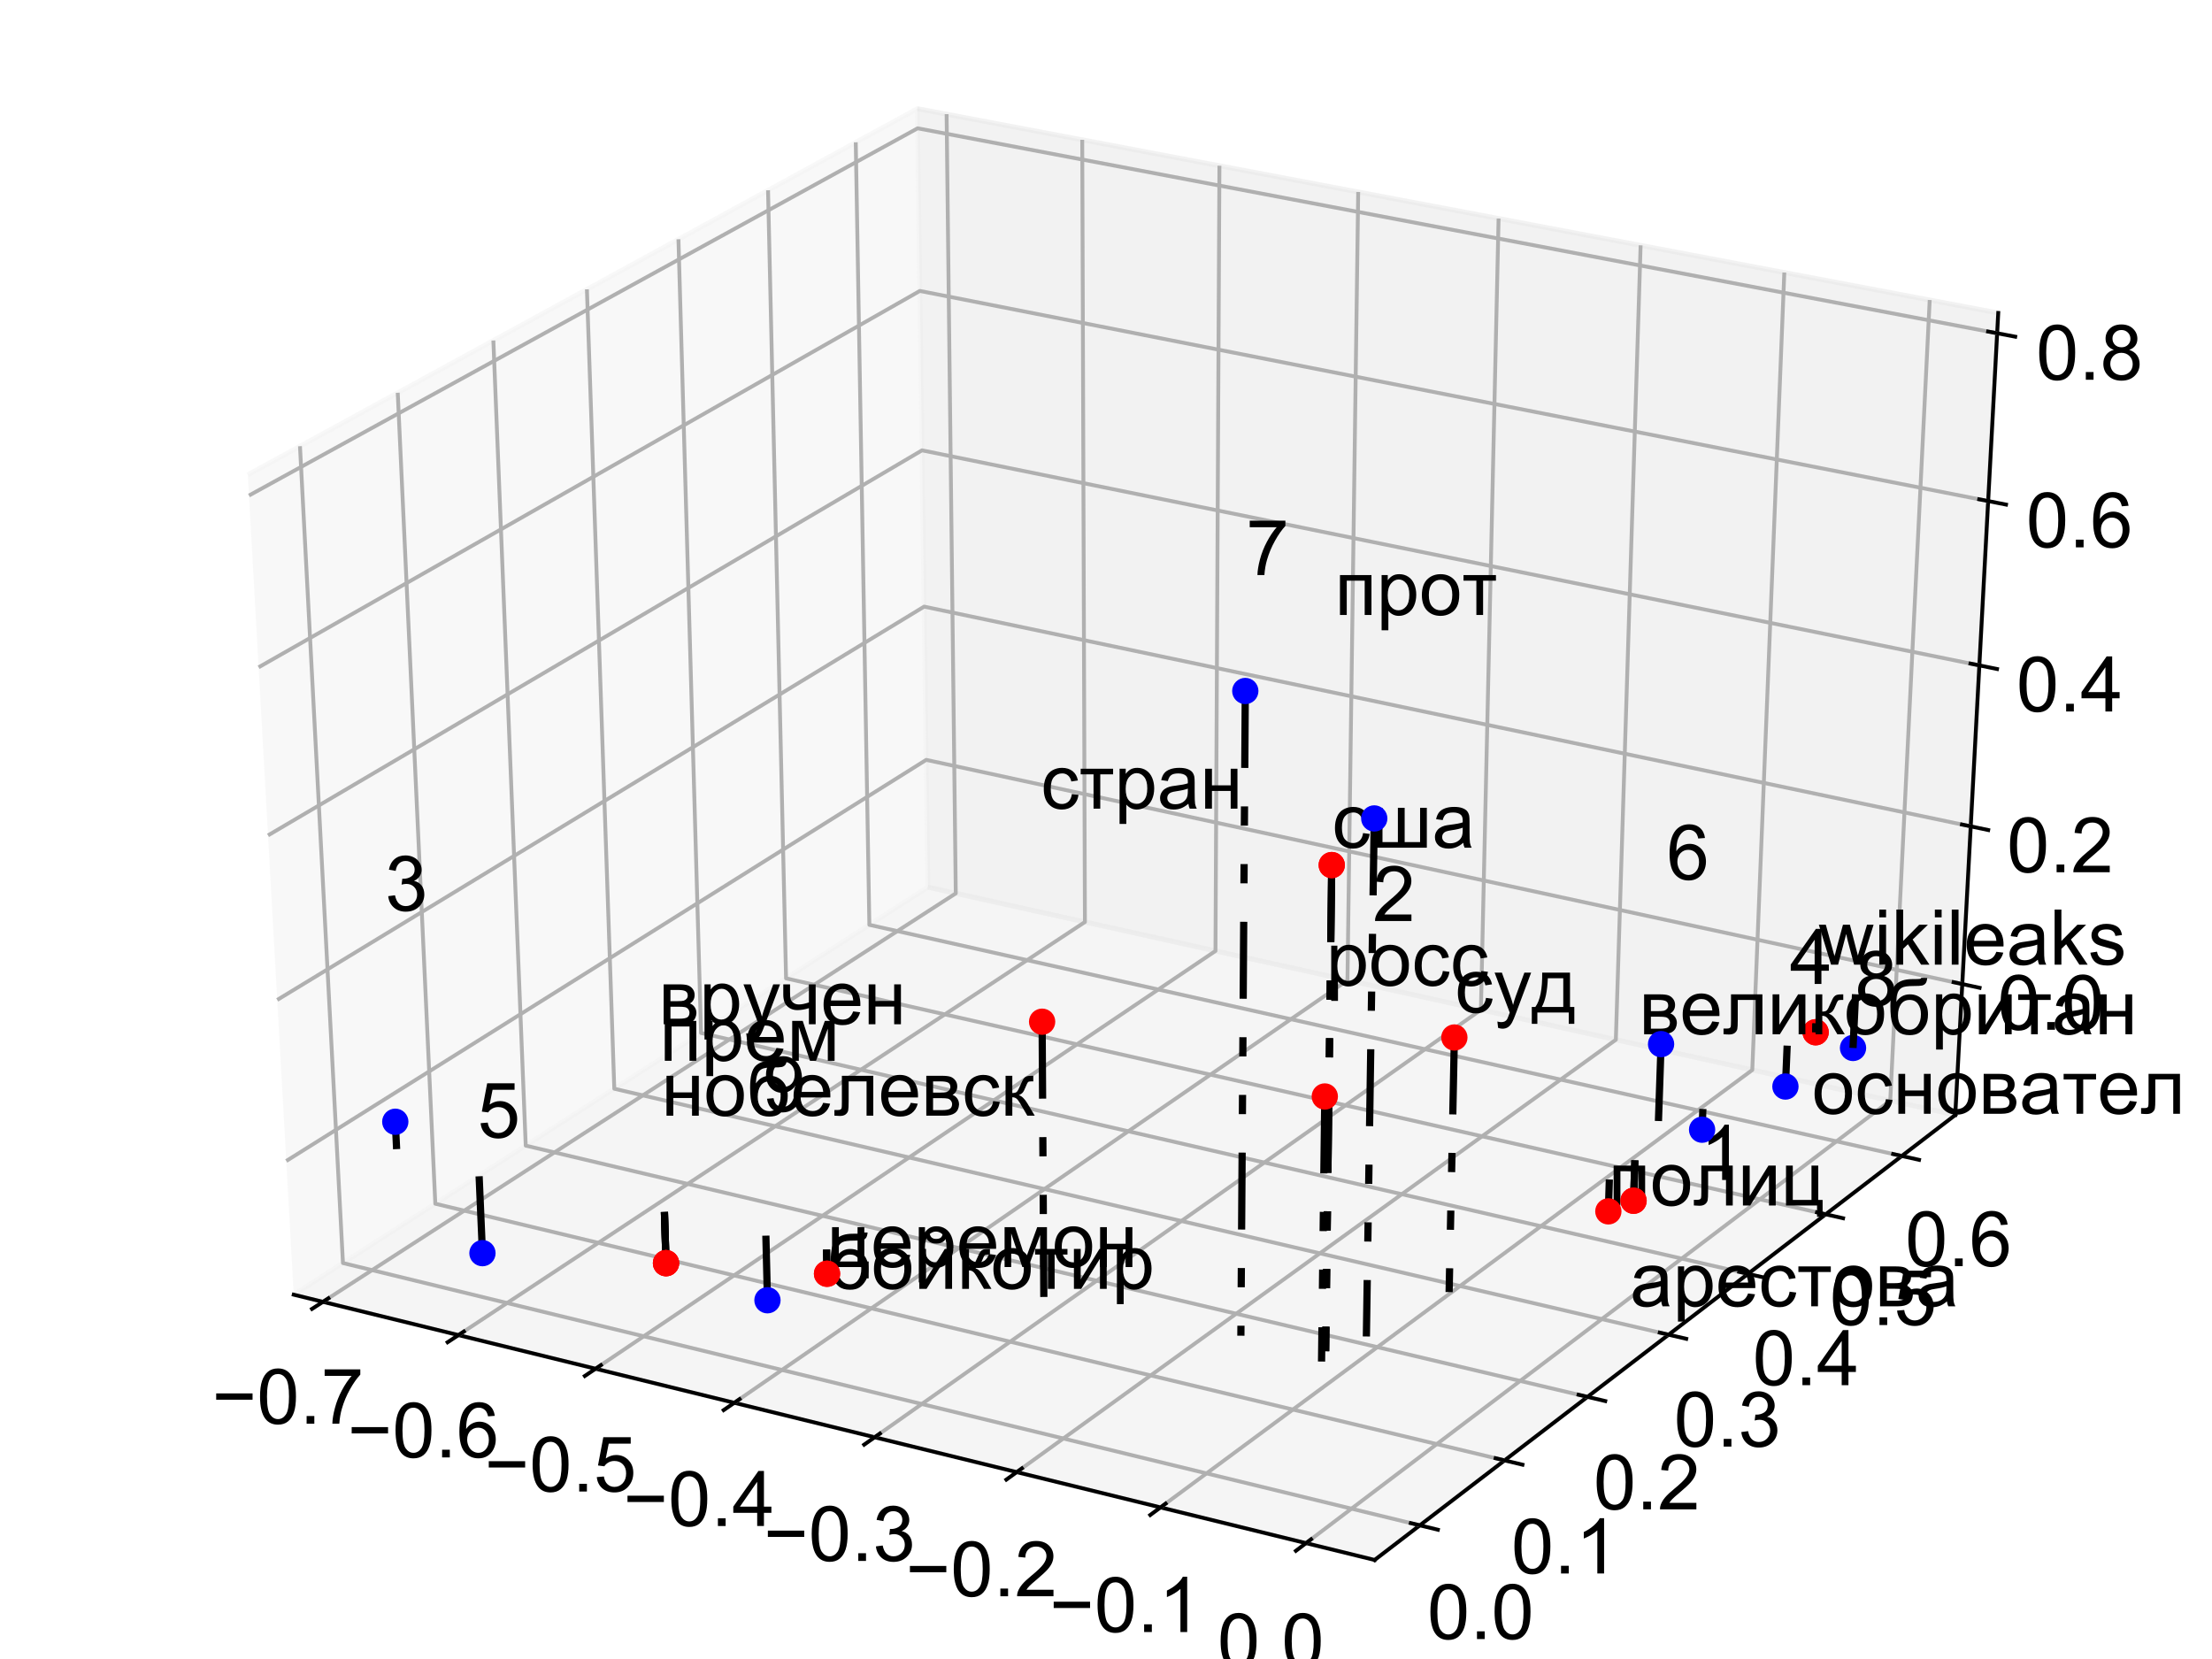 <?xml version="1.0" encoding="utf-8" standalone="no"?>
<!DOCTYPE svg PUBLIC "-//W3C//DTD SVG 1.1//EN"
  "http://www.w3.org/Graphics/SVG/1.1/DTD/svg11.dtd">
<!-- Created with matplotlib (http://matplotlib.org/) -->
<svg height="345pt" version="1.1" viewBox="0 0 460 345" width="460pt" xmlns="http://www.w3.org/2000/svg" xmlns:xlink="http://www.w3.org/1999/xlink">
 <defs>
  <style type="text/css">
*{stroke-linecap:butt;stroke-linejoin:round;}
  </style>
 </defs>
 <g id="figure_1">
  <g id="patch_1">
   <path d="M 0 345.6 
L 460.8 345.6 
L 460.8 0 
L 0 0 
z
" style="fill:#ffffff;"/>
  </g>
  <g id="patch_2">
   <path d="M 0 345.6 
L 460.8 345.6 
L 460.8 0 
L 0 0 
z
" style="fill:#ffffff;"/>
  </g>
  <g id="pane3d_1">
   <g id="patch_3">
    <path d="M 61.086 269.235 
L 192.97 184.501 
L 190.774 22.59 
L 51.537 98.721 
" style="fill:#f2f2f2;opacity:0.5;stroke:#f2f2f2;stroke-linejoin:miter;"/>
   </g>
  </g>
  <g id="pane3d_2">
   <g id="patch_4">
    <path d="M 192.97 184.501 
L 406.608 231.873 
L 415.547 65.079 
L 190.774 22.59 
" style="fill:#e6e6e6;opacity:0.5;stroke:#e6e6e6;stroke-linejoin:miter;"/>
   </g>
  </g>
  <g id="pane3d_3">
   <g id="patch_5">
    <path d="M 61.086 269.235 
L 285.863 324.406 
L 406.608 231.873 
L 192.97 184.501 
" style="fill:#ececec;opacity:0.5;stroke:#ececec;stroke-linejoin:miter;"/>
   </g>
  </g>
  <g id="axis3d_1">
   <g id="line2d_1">
    <path d="M 61.086 269.235 
L 285.863 324.406 
" style="fill:none;stroke:#000000;stroke-linecap:square;stroke-width:0.8;"/>
   </g>
   <g id="Line3DCollection_1">
    <path d="M 67.157 270.725 
L 198.759 185.785 
L 196.852 23.739 
" style="fill:none;stroke:#b0b0b0;stroke-width:0.8;"/>
    <path d="M 95.337 277.641 
L 225.615 191.74 
L 225.058 29.071 
" style="fill:none;stroke:#b0b0b0;stroke-width:0.8;"/>
    <path d="M 123.848 284.64 
L 252.766 197.76 
L 253.588 34.464 
" style="fill:none;stroke:#b0b0b0;stroke-width:0.8;"/>
    <path d="M 152.697 291.721 
L 280.214 203.847 
L 282.447 39.919 
" style="fill:none;stroke:#b0b0b0;stroke-width:0.8;"/>
    <path d="M 181.89 298.886 
L 307.965 210 
L 311.641 45.438 
" style="fill:none;stroke:#b0b0b0;stroke-width:0.8;"/>
    <path d="M 211.433 306.137 
L 336.025 216.222 
L 341.177 51.021 
" style="fill:none;stroke:#b0b0b0;stroke-width:0.8;"/>
    <path d="M 241.333 313.476 
L 364.398 222.513 
L 371.059 56.669 
" style="fill:none;stroke:#b0b0b0;stroke-width:0.8;"/>
    <path d="M 271.595 320.904 
L 393.09 228.875 
L 401.295 62.385 
" style="fill:none;stroke:#b0b0b0;stroke-width:0.8;"/>
   </g>
   <g id="xtick_1">
    <g id="line2d_2">
     <path d="M 68.291 269.993 
L 64.886 272.191 
" style="fill:none;stroke:#000000;stroke-linecap:square;stroke-width:0.8;"/>
    </g>
    <g id="text_1">
     <!-- −0.7 -->
     <defs>
      <path d="M 52.828 31.203 
L 5.562 31.203 
L 5.562 39.406 
L 52.828 39.406 
z
" id="ArialMT-2212"/>
      <path d="M 4.156 35.297 
Q 4.156 48 6.766 55.734 
Q 9.375 63.484 14.516 67.672 
Q 19.672 71.875 27.484 71.875 
Q 33.25 71.875 37.594 69.547 
Q 41.938 67.234 44.766 62.859 
Q 47.609 58.5 49.219 52.219 
Q 50.828 45.953 50.828 35.297 
Q 50.828 22.703 48.234 14.969 
Q 45.656 7.234 40.5 3 
Q 35.359 -1.219 27.484 -1.219 
Q 17.141 -1.219 11.234 6.203 
Q 4.156 15.141 4.156 35.297 
M 13.188 35.297 
Q 13.188 17.672 17.312 11.828 
Q 21.438 6 27.484 6 
Q 33.547 6 37.672 11.859 
Q 41.797 17.719 41.797 35.297 
Q 41.797 52.984 37.672 58.781 
Q 33.547 64.594 27.391 64.594 
Q 21.344 64.594 17.719 59.469 
Q 13.188 52.938 13.188 35.297 
" id="ArialMT-30"/>
      <path d="M 9.078 0 
L 9.078 10.016 
L 19.094 10.016 
L 19.094 0 
z
" id="ArialMT-2e"/>
      <path d="M 4.734 62.203 
L 4.734 70.656 
L 51.078 70.656 
L 51.078 63.812 
Q 44.234 56.547 37.516 44.484 
Q 30.812 32.422 27.156 19.672 
Q 24.516 10.688 23.781 0 
L 14.75 0 
Q 14.891 8.453 18.062 20.406 
Q 21.234 32.375 27.172 43.484 
Q 33.109 54.594 39.797 62.203 
z
" id="ArialMT-37"/>
     </defs>
     <g transform="translate(44.069 296.072)scale(0.16 -0.16)">
      <use xlink:href="#ArialMT-2212"/>
      <use x="58.398" xlink:href="#ArialMT-30"/>
      <use x="114.014" xlink:href="#ArialMT-2e"/>
      <use x="141.797" xlink:href="#ArialMT-37"/>
     </g>
    </g>
   </g>
   <g id="xtick_2">
    <g id="line2d_3">
     <path d="M 96.459 276.901 
L 93.087 279.125 
" style="fill:none;stroke:#000000;stroke-linecap:square;stroke-width:0.8;"/>
    </g>
    <g id="text_2">
     <!-- −0.6 -->
     <defs>
      <path d="M 49.75 54.047 
L 41.016 53.375 
Q 39.844 58.547 37.703 60.891 
Q 34.125 64.656 28.906 64.656 
Q 24.703 64.656 21.531 62.312 
Q 17.391 59.281 14.984 53.469 
Q 12.594 47.656 12.5 36.922 
Q 15.672 41.75 20.266 44.094 
Q 24.859 46.438 29.891 46.438 
Q 38.672 46.438 44.844 39.969 
Q 51.031 33.5 51.031 23.25 
Q 51.031 16.5 48.125 10.719 
Q 45.219 4.938 40.141 1.859 
Q 35.062 -1.219 28.609 -1.219 
Q 17.625 -1.219 10.688 6.859 
Q 3.766 14.938 3.766 33.5 
Q 3.766 54.25 11.422 63.672 
Q 18.109 71.875 29.438 71.875 
Q 37.891 71.875 43.281 67.141 
Q 48.688 62.406 49.75 54.047 
M 13.875 23.188 
Q 13.875 18.656 15.797 14.5 
Q 17.719 10.359 21.188 8.172 
Q 24.656 6 28.469 6 
Q 34.031 6 38.031 10.484 
Q 42.047 14.984 42.047 22.703 
Q 42.047 30.125 38.078 34.391 
Q 34.125 38.672 28.125 38.672 
Q 22.172 38.672 18.016 34.391 
Q 13.875 30.125 13.875 23.188 
" id="ArialMT-36"/>
     </defs>
     <g transform="translate(72.245 303.08)scale(0.16 -0.16)">
      <use xlink:href="#ArialMT-2212"/>
      <use x="58.398" xlink:href="#ArialMT-30"/>
      <use x="114.014" xlink:href="#ArialMT-2e"/>
      <use x="141.797" xlink:href="#ArialMT-36"/>
     </g>
    </g>
   </g>
   <g id="xtick_3">
    <g id="line2d_4">
     <path d="M 124.959 283.89 
L 121.621 286.14 
" style="fill:none;stroke:#000000;stroke-linecap:square;stroke-width:0.8;"/>
    </g>
    <g id="text_3">
     <!-- −0.5 -->
     <defs>
      <path d="M 4.156 18.75 
L 13.375 19.531 
Q 14.406 12.797 18.141 9.391 
Q 21.875 6 27.156 6 
Q 33.5 6 37.891 10.781 
Q 42.281 15.578 42.281 23.484 
Q 42.281 31 38.062 35.344 
Q 33.844 39.703 27 39.703 
Q 22.75 39.703 19.328 37.766 
Q 15.922 35.844 13.969 32.766 
L 5.719 33.844 
L 12.641 70.609 
L 48.25 70.609 
L 48.25 62.203 
L 19.672 62.203 
L 15.828 42.969 
Q 22.266 47.469 29.344 47.469 
Q 38.719 47.469 45.156 40.969 
Q 51.609 34.469 51.609 24.266 
Q 51.609 14.547 45.953 7.469 
Q 39.062 -1.219 27.156 -1.219 
Q 17.391 -1.219 11.203 4.25 
Q 5.031 9.719 4.156 18.75 
" id="ArialMT-35"/>
     </defs>
     <g transform="translate(100.754 310.17)scale(0.16 -0.16)">
      <use xlink:href="#ArialMT-2212"/>
      <use x="58.398" xlink:href="#ArialMT-30"/>
      <use x="114.014" xlink:href="#ArialMT-2e"/>
      <use x="141.797" xlink:href="#ArialMT-35"/>
     </g>
    </g>
   </g>
   <g id="xtick_4">
    <g id="line2d_5">
     <path d="M 153.797 290.963 
L 150.493 293.239 
" style="fill:none;stroke:#000000;stroke-linecap:square;stroke-width:0.8;"/>
    </g>
    <g id="text_4">
     <!-- −0.4 -->
     <defs>
      <path d="M 32.328 0 
L 32.328 17.141 
L 1.266 17.141 
L 1.266 25.203 
L 33.938 71.578 
L 41.109 71.578 
L 41.109 25.203 
L 50.781 25.203 
L 50.781 17.141 
L 41.109 17.141 
L 41.109 0 
z
M 32.328 25.203 
L 32.328 57.469 
L 9.906 25.203 
z
" id="ArialMT-34"/>
     </defs>
     <g transform="translate(129.602 317.345)scale(0.16 -0.16)">
      <use xlink:href="#ArialMT-2212"/>
      <use x="58.398" xlink:href="#ArialMT-30"/>
      <use x="114.014" xlink:href="#ArialMT-2e"/>
      <use x="141.797" xlink:href="#ArialMT-34"/>
     </g>
    </g>
   </g>
   <g id="xtick_5">
    <g id="line2d_6">
     <path d="M 182.978 298.119 
L 179.71 300.423 
" style="fill:none;stroke:#000000;stroke-linecap:square;stroke-width:0.8;"/>
    </g>
    <g id="text_5">
     <!-- −0.3 -->
     <defs>
      <path d="M 4.203 18.891 
L 12.984 20.062 
Q 14.5 12.594 18.141 9.297 
Q 21.781 6 27 6 
Q 33.203 6 37.469 10.297 
Q 41.75 14.594 41.75 20.953 
Q 41.75 27 37.797 30.922 
Q 33.844 34.859 27.734 34.859 
Q 25.25 34.859 21.531 33.891 
L 22.516 41.609 
Q 23.391 41.5 23.922 41.5 
Q 29.547 41.5 34.031 44.422 
Q 38.531 47.359 38.531 53.469 
Q 38.531 58.297 35.25 61.469 
Q 31.984 64.656 26.812 64.656 
Q 21.688 64.656 18.266 61.422 
Q 14.844 58.203 13.875 51.766 
L 5.078 53.328 
Q 6.688 62.156 12.391 67.016 
Q 18.109 71.875 26.609 71.875 
Q 32.469 71.875 37.391 69.359 
Q 42.328 66.844 44.938 62.5 
Q 47.562 58.156 47.562 53.266 
Q 47.562 48.641 45.062 44.828 
Q 42.578 41.016 37.703 38.766 
Q 44.047 37.312 47.562 32.688 
Q 51.078 28.078 51.078 21.141 
Q 51.078 11.766 44.234 5.25 
Q 37.406 -1.266 26.953 -1.266 
Q 17.531 -1.266 11.297 4.344 
Q 5.078 9.969 4.203 18.891 
" id="ArialMT-33"/>
     </defs>
     <g transform="translate(158.794 324.606)scale(0.16 -0.16)">
      <use xlink:href="#ArialMT-2212"/>
      <use x="58.398" xlink:href="#ArialMT-30"/>
      <use x="114.014" xlink:href="#ArialMT-2e"/>
      <use x="141.797" xlink:href="#ArialMT-33"/>
     </g>
    </g>
   </g>
   <g id="xtick_6">
    <g id="line2d_7">
     <path d="M 212.509 305.361 
L 209.278 307.693 
" style="fill:none;stroke:#000000;stroke-linecap:square;stroke-width:0.8;"/>
    </g>
    <g id="text_6">
     <!-- −0.2 -->
     <defs>
      <path d="M 50.344 8.453 
L 50.344 0 
L 3.031 0 
Q 2.938 3.172 4.047 6.109 
Q 5.859 10.938 9.828 15.625 
Q 13.812 20.312 21.344 26.469 
Q 33.016 36.031 37.109 41.625 
Q 41.219 47.219 41.219 52.203 
Q 41.219 57.422 37.469 61 
Q 33.734 64.594 27.734 64.594 
Q 21.391 64.594 17.578 60.781 
Q 13.766 56.984 13.719 50.25 
L 4.688 51.172 
Q 5.609 61.281 11.656 66.578 
Q 17.719 71.875 27.938 71.875 
Q 38.234 71.875 44.234 66.156 
Q 50.25 60.453 50.25 52 
Q 50.25 47.703 48.484 43.547 
Q 46.734 39.406 42.656 34.812 
Q 38.578 30.219 29.109 22.219 
Q 21.188 15.578 18.938 13.203 
Q 16.703 10.844 15.234 8.453 
z
" id="ArialMT-32"/>
     </defs>
     <g transform="translate(188.336 331.953)scale(0.16 -0.16)">
      <use xlink:href="#ArialMT-2212"/>
      <use x="58.398" xlink:href="#ArialMT-30"/>
      <use x="114.014" xlink:href="#ArialMT-2e"/>
      <use x="141.797" xlink:href="#ArialMT-32"/>
     </g>
    </g>
   </g>
   <g id="xtick_7">
    <g id="line2d_8">
     <path d="M 242.396 312.691 
L 239.203 315.051 
" style="fill:none;stroke:#000000;stroke-linecap:square;stroke-width:0.8;"/>
    </g>
    <g id="text_7">
     <!-- −0.1 -->
     <defs>
      <path d="M 37.25 0 
L 28.469 0 
L 28.469 56 
Q 25.297 52.984 20.141 49.953 
Q 14.984 46.922 10.891 45.406 
L 10.891 53.906 
Q 18.266 57.375 23.781 62.297 
Q 29.297 67.234 31.594 71.875 
L 37.25 71.875 
z
" id="ArialMT-31"/>
     </defs>
     <g transform="translate(218.235 339.39)scale(0.16 -0.16)">
      <use xlink:href="#ArialMT-2212"/>
      <use x="58.398" xlink:href="#ArialMT-30"/>
      <use x="114.014" xlink:href="#ArialMT-2e"/>
      <use x="141.797" xlink:href="#ArialMT-31"/>
     </g>
    </g>
   </g>
   <g id="xtick_8">
    <g id="line2d_9">
     <path d="M 272.645 320.109 
L 269.492 322.498 
" style="fill:none;stroke:#000000;stroke-linecap:square;stroke-width:0.8;"/>
    </g>
    <g id="text_8">
     <!-- 0.0 -->
     <g transform="translate(253.171 346.916)scale(0.16 -0.16)">
      <use xlink:href="#ArialMT-30"/>
      <use x="55.615" xlink:href="#ArialMT-2e"/>
      <use x="83.398" xlink:href="#ArialMT-30"/>
     </g>
    </g>
   </g>
  </g>
  <g id="axis3d_2">
   <g id="line2d_10">
    <path d="M 406.608 231.873 
L 285.863 324.406 
" style="fill:none;stroke:#000000;stroke-linecap:square;stroke-width:0.8;"/>
   </g>
   <g id="Line3DCollection_2">
    <path d="M 62.382 92.791 
L 71.321 262.659 
L 295.263 317.203 
" style="fill:none;stroke:#b0b0b0;stroke-width:0.8;"/>
    <path d="M 82.712 81.675 
L 90.526 250.32 
L 312.886 303.697 
" style="fill:none;stroke:#b0b0b0;stroke-width:0.8;"/>
    <path d="M 102.597 70.803 
L 109.33 238.239 
L 330.126 290.485 
" style="fill:none;stroke:#b0b0b0;stroke-width:0.8;"/>
    <path d="M 122.05 60.166 
L 127.747 226.406 
L 346.995 277.557 
" style="fill:none;stroke:#b0b0b0;stroke-width:0.8;"/>
    <path d="M 141.087 49.757 
L 145.788 214.814 
L 363.505 264.905 
" style="fill:none;stroke:#b0b0b0;stroke-width:0.8;"/>
    <path d="M 159.719 39.57 
L 163.466 203.457 
L 379.666 252.52 
" style="fill:none;stroke:#b0b0b0;stroke-width:0.8;"/>
    <path d="M 177.96 29.596 
L 180.79 192.327 
L 395.491 240.392 
" style="fill:none;stroke:#b0b0b0;stroke-width:0.8;"/>
   </g>
   <g id="xtick_9">
    <g id="line2d_11">
     <path d="M 293.389 316.746 
L 299.015 318.117 
" style="fill:none;stroke:#000000;stroke-linecap:square;stroke-width:0.8;"/>
    </g>
    <g id="text_9">
     <!-- 0.0 -->
     <g transform="translate(296.799 340.851)scale(0.16 -0.16)">
      <use xlink:href="#ArialMT-30"/>
      <use x="55.615" xlink:href="#ArialMT-2e"/>
      <use x="83.398" xlink:href="#ArialMT-30"/>
     </g>
    </g>
   </g>
   <g id="xtick_10">
    <g id="line2d_12">
     <path d="M 311.026 303.25 
L 316.61 304.591 
" style="fill:none;stroke:#000000;stroke-linecap:square;stroke-width:0.8;"/>
    </g>
    <g id="text_10">
     <!-- 0.1 -->
     <g transform="translate(314.276 327.216)scale(0.16 -0.16)">
      <use xlink:href="#ArialMT-30"/>
      <use x="55.615" xlink:href="#ArialMT-2e"/>
      <use x="83.398" xlink:href="#ArialMT-31"/>
     </g>
    </g>
   </g>
   <g id="xtick_11">
    <g id="line2d_13">
     <path d="M 328.28 290.048 
L 333.822 291.359 
" style="fill:none;stroke:#000000;stroke-linecap:square;stroke-width:0.8;"/>
    </g>
    <g id="text_11">
     <!-- 0.2 -->
     <g transform="translate(331.374 313.878)scale(0.16 -0.16)">
      <use xlink:href="#ArialMT-30"/>
      <use x="55.615" xlink:href="#ArialMT-2e"/>
      <use x="83.398" xlink:href="#ArialMT-32"/>
     </g>
    </g>
   </g>
   <g id="xtick_12">
    <g id="line2d_14">
     <path d="M 345.163 277.13 
L 350.664 278.413 
" style="fill:none;stroke:#000000;stroke-linecap:square;stroke-width:0.8;"/>
    </g>
    <g id="text_12">
     <!-- 0.3 -->
     <g transform="translate(348.103 300.827)scale(0.16 -0.16)">
      <use xlink:href="#ArialMT-30"/>
      <use x="55.615" xlink:href="#ArialMT-2e"/>
      <use x="83.398" xlink:href="#ArialMT-33"/>
     </g>
    </g>
   </g>
   <g id="xtick_13">
    <g id="line2d_15">
     <path d="M 361.686 264.487 
L 367.146 265.743 
" style="fill:none;stroke:#000000;stroke-linecap:square;stroke-width:0.8;"/>
    </g>
    <g id="text_13">
     <!-- 0.4 -->
     <g transform="translate(364.476 288.054)scale(0.16 -0.16)">
      <use xlink:href="#ArialMT-30"/>
      <use x="55.615" xlink:href="#ArialMT-2e"/>
      <use x="83.398" xlink:href="#ArialMT-34"/>
     </g>
    </g>
   </g>
   <g id="xtick_14">
    <g id="line2d_16">
     <path d="M 377.861 252.11 
L 383.28 253.34 
" style="fill:none;stroke:#000000;stroke-linecap:square;stroke-width:0.8;"/>
    </g>
    <g id="text_14">
     <!-- 0.5 -->
     <g transform="translate(380.505 275.55)scale(0.16 -0.16)">
      <use xlink:href="#ArialMT-30"/>
      <use x="55.615" xlink:href="#ArialMT-2e"/>
      <use x="83.398" xlink:href="#ArialMT-35"/>
     </g>
    </g>
   </g>
   <g id="xtick_15">
    <g id="line2d_17">
     <path d="M 393.699 239.991 
L 399.078 241.196 
" style="fill:none;stroke:#000000;stroke-linecap:square;stroke-width:0.8;"/>
    </g>
    <g id="text_15">
     <!-- 0.6 -->
     <g transform="translate(396.199 263.306)scale(0.16 -0.16)">
      <use xlink:href="#ArialMT-30"/>
      <use x="55.615" xlink:href="#ArialMT-2e"/>
      <use x="83.398" xlink:href="#ArialMT-36"/>
     </g>
    </g>
   </g>
  </g>
  <g id="axis3d_3">
   <g id="line2d_18">
    <path d="M 406.608 231.873 
L 415.547 65.079 
" style="fill:none;stroke:#000000;stroke-linecap:square;stroke-width:0.8;"/>
   </g>
   <g id="Line3DCollection_3">
    <path d="M 408.068 204.641 
L 192.61 158.019 
L 59.529 241.436 
" style="fill:none;stroke:#b0b0b0;stroke-width:0.8;"/>
    <path d="M 409.825 171.847 
L 192.178 126.151 
L 57.653 207.938 
" style="fill:none;stroke:#b0b0b0;stroke-width:0.8;"/>
    <path d="M 411.619 138.373 
L 191.738 93.652 
L 55.737 173.722 
" style="fill:none;stroke:#b0b0b0;stroke-width:0.8;"/>
    <path d="M 413.45 104.199 
L 191.288 60.502 
L 53.78 138.766 
" style="fill:none;stroke:#b0b0b0;stroke-width:0.8;"/>
    <path d="M 415.32 69.302 
L 190.829 26.681 
L 51.779 103.046 
" style="fill:none;stroke:#b0b0b0;stroke-width:0.8;"/>
   </g>
   <g id="xtick_16">
    <g id="line2d_19">
     <path d="M 406.269 204.252 
L 411.668 205.42 
" style="fill:none;stroke:#000000;stroke-linecap:square;stroke-width:0.8;"/>
    </g>
    <g id="text_16">
     <!-- 0.0 -->
     <g transform="translate(415.392 214.146)scale(0.16 -0.16)">
      <use xlink:href="#ArialMT-30"/>
      <use x="55.615" xlink:href="#ArialMT-2e"/>
      <use x="83.398" xlink:href="#ArialMT-30"/>
     </g>
    </g>
   </g>
   <g id="xtick_17">
    <g id="line2d_20">
     <path d="M 408.008 171.465 
L 413.463 172.611 
" style="fill:none;stroke:#000000;stroke-linecap:square;stroke-width:0.8;"/>
    </g>
    <g id="text_17">
     <!-- 0.2 -->
     <g transform="translate(417.335 181.39)scale(0.16 -0.16)">
      <use xlink:href="#ArialMT-30"/>
      <use x="55.615" xlink:href="#ArialMT-2e"/>
      <use x="83.398" xlink:href="#ArialMT-32"/>
     </g>
    </g>
   </g>
   <g id="xtick_18">
    <g id="line2d_21">
     <path d="M 409.782 138 
L 415.296 139.121 
" style="fill:none;stroke:#000000;stroke-linecap:square;stroke-width:0.8;"/>
    </g>
    <g id="text_18">
     <!-- 0.4 -->
     <g transform="translate(419.318 147.956)scale(0.16 -0.16)">
      <use xlink:href="#ArialMT-30"/>
      <use x="55.615" xlink:href="#ArialMT-2e"/>
      <use x="83.398" xlink:href="#ArialMT-34"/>
     </g>
    </g>
   </g>
   <g id="xtick_19">
    <g id="line2d_22">
     <path d="M 411.594 103.834 
L 417.167 104.93 
" style="fill:none;stroke:#000000;stroke-linecap:square;stroke-width:0.8;"/>
    </g>
    <g id="text_19">
     <!-- 0.6 -->
     <g transform="translate(421.343 113.824)scale(0.16 -0.16)">
      <use xlink:href="#ArialMT-30"/>
      <use x="55.615" xlink:href="#ArialMT-2e"/>
      <use x="83.398" xlink:href="#ArialMT-36"/>
     </g>
    </g>
   </g>
   <g id="xtick_20">
    <g id="line2d_23">
     <path d="M 413.443 68.946 
L 419.078 70.015 
" style="fill:none;stroke:#000000;stroke-linecap:square;stroke-width:0.8;"/>
    </g>
    <g id="text_20">
     <!-- 0.8 -->
     <defs>
      <path d="M 17.672 38.812 
Q 12.203 40.828 9.562 44.531 
Q 6.938 48.25 6.938 53.422 
Q 6.938 61.234 12.547 66.547 
Q 18.172 71.875 27.484 71.875 
Q 36.859 71.875 42.578 66.422 
Q 48.297 60.984 48.297 53.172 
Q 48.297 48.188 45.672 44.5 
Q 43.062 40.828 37.75 38.812 
Q 44.344 36.672 47.781 31.875 
Q 51.219 27.094 51.219 20.453 
Q 51.219 11.281 44.719 5.031 
Q 38.234 -1.219 27.641 -1.219 
Q 17.047 -1.219 10.547 5.047 
Q 4.047 11.328 4.047 20.703 
Q 4.047 27.688 7.594 32.391 
Q 11.141 37.109 17.672 38.812 
M 15.922 53.719 
Q 15.922 48.641 19.188 45.406 
Q 22.469 42.188 27.688 42.188 
Q 32.766 42.188 36.016 45.375 
Q 39.266 48.578 39.266 53.219 
Q 39.266 58.062 35.906 61.359 
Q 32.562 64.656 27.594 64.656 
Q 22.562 64.656 19.234 61.422 
Q 15.922 58.203 15.922 53.719 
M 13.094 20.656 
Q 13.094 16.891 14.875 13.375 
Q 16.656 9.859 20.172 7.922 
Q 23.688 6 27.734 6 
Q 34.031 6 38.125 10.047 
Q 42.234 14.109 42.234 20.359 
Q 42.234 26.703 38.016 30.859 
Q 33.797 35.016 27.438 35.016 
Q 21.234 35.016 17.156 30.906 
Q 13.094 26.812 13.094 20.656 
" id="ArialMT-38"/>
     </defs>
     <g transform="translate(423.411 78.971)scale(0.16 -0.16)">
      <use xlink:href="#ArialMT-30"/>
      <use x="55.615" xlink:href="#ArialMT-2e"/>
      <use x="83.398" xlink:href="#ArialMT-38"/>
     </g>
    </g>
   </g>
  </g>
  <g id="axes_1">
   <g id="Path3DCollection_1">
    <defs>
     <path d="M 0 2.236 
C 0.593 2.236 1.162 2 1.581 1.581 
C 2 1.162 2.236 0.593 2.236 0 
C 2.236 -0.593 2 -1.162 1.581 -1.581 
C 1.162 -2 0.593 -2.236 0 -2.236 
C -0.593 -2.236 -1.162 -2 -1.581 -1.581 
C -2 -1.162 -2.236 -0.593 -2.236 0 
C -2.236 0.593 -2 1.162 -1.581 1.581 
C -1.162 2 -0.593 2.236 0 2.236 
z
" id="m4544a84035" style="stroke:#0000ff;"/>
    </defs>
    <g clip-path="url(#peefd69b85a)">
     <use style="fill:#0000ff;stroke:#0000ff;" x="385.349" xlink:href="#m4544a84035" y="217.929"/>
    </g>
   </g>
   <g id="Path3DCollection_2">
    <defs>
     <path d="M 0 2.236 
C 0.593 2.236 1.162 2 1.581 1.581 
C 2 1.162 2.236 0.593 2.236 0 
C 2.236 -0.593 2 -1.162 1.581 -1.581 
C 1.162 -2 0.593 -2.236 0 -2.236 
C -0.593 -2.236 -1.162 -2 -1.581 -1.581 
C -2 -1.162 -2.236 -0.593 -2.236 0 
C -2.236 0.593 -2 1.162 -1.581 1.581 
C -1.162 2 -0.593 2.236 0 2.236 
z
" id="m6e460b751a" style="stroke:#ff0000;"/>
    </defs>
    <g clip-path="url(#peefd69b85a)">
     <use style="fill:#ff0000;stroke:#ff0000;" x="377.573" xlink:href="#m6e460b751a" y="214.663"/>
    </g>
   </g>
   <g id="Path3DCollection_3">
    <g clip-path="url(#peefd69b85a)">
     <use style="fill:#ff0000;stroke:#ff0000;" x="377.573" xlink:href="#m6e460b751a" y="214.663"/>
    </g>
   </g>
   <g id="line2d_24">
    <path clip-path="url(#peefd69b85a)" d="M 353.961 234.927 
L 354.12 230.618 
" style="fill:none;stroke:#000000;stroke-dasharray:16,8,4,8,4,8;stroke-dashoffset:0;stroke-width:1.5;"/>
   </g>
   <g id="line2d_25">
    <path clip-path="url(#peefd69b85a)" d="M 285.785 170.201 
L 284.147 277.929 
" style="fill:none;stroke:#000000;stroke-dasharray:16,8,4,8,4,8;stroke-dashoffset:0;stroke-width:1.5;"/>
   </g>
   <g id="line2d_26">
    <path clip-path="url(#peefd69b85a)" d="M 82.203 233.276 
L 82.48 238.967 
" style="fill:none;stroke:#000000;stroke-dasharray:16,8,4,8,4,8;stroke-dashoffset:0;stroke-width:1.5;"/>
   </g>
   <g id="line2d_27">
    <path clip-path="url(#peefd69b85a)" d="M 371.292 225.952 
L 371.652 217.447 
" style="fill:none;stroke:#000000;stroke-dasharray:16,8,4,8,4,8;stroke-dashoffset:0;stroke-width:1.5;"/>
   </g>
   <g id="line2d_28">
    <path clip-path="url(#peefd69b85a)" d="M 100.329 260.602 
L 99.571 243.112 
" style="fill:none;stroke:#000000;stroke-dasharray:16,8,4,8,4,8;stroke-dashoffset:0;stroke-width:1.5;"/>
   </g>
   <g id="line2d_29">
    <path clip-path="url(#peefd69b85a)" d="M 345.432 217.132 
L 344.746 237.211 
" style="fill:none;stroke:#000000;stroke-dasharray:16,8,4,8,4,8;stroke-dashoffset:0;stroke-width:1.5;"/>
   </g>
   <g id="line2d_30">
    <path clip-path="url(#peefd69b85a)" d="M 258.968 143.696 
L 258.049 277.77 
" style="fill:none;stroke:#000000;stroke-dasharray:16,8,4,8,4,8;stroke-dashoffset:0;stroke-width:1.5;"/>
   </g>
   <g id="line2d_31">
    <path clip-path="url(#peefd69b85a)" d="M 385.349 217.929 
L 385.87 206.764 
" style="fill:none;stroke:#000000;stroke-dasharray:16,8,4,8,4,8;stroke-dashoffset:0;stroke-width:1.5;"/>
   </g>
   <g id="line2d_32">
    <path clip-path="url(#peefd69b85a)" d="M 159.598 270.394 
L 159.268 256.962 
" style="fill:none;stroke:#000000;stroke-dasharray:16,8,4,8,4,8;stroke-dashoffset:0;stroke-width:1.5;"/>
   </g>
   <g id="line2d_33">
    <path clip-path="url(#peefd69b85a)" d="M 377.573 214.663 
L 377.653 212.84 
" style="fill:none;stroke:#000000;stroke-dasharray:16,8,4,8,4,8;stroke-dashoffset:0;stroke-width:1.5;"/>
   </g>
   <g id="line2d_34">
    <path clip-path="url(#peefd69b85a)" d="M 339.711 249.705 
L 339.986 241.296 
" style="fill:none;stroke:#000000;stroke-dasharray:16,8,4,8,4,8;stroke-dashoffset:0;stroke-width:1.5;"/>
   </g>
   <g id="line2d_35">
    <path clip-path="url(#peefd69b85a)" d="M 171.986 264.885 
L 171.883 259.85 
" style="fill:none;stroke:#000000;stroke-dasharray:16,8,4,8,4,8;stroke-dashoffset:0;stroke-width:1.5;"/>
   </g>
   <g id="line2d_36">
    <path clip-path="url(#peefd69b85a)" d="M 339.711 249.705 
L 339.986 241.296 
" style="fill:none;stroke:#000000;stroke-dasharray:16,8,4,8,4,8;stroke-dashoffset:0;stroke-width:1.5;"/>
   </g>
   <g id="line2d_37">
    <path clip-path="url(#peefd69b85a)" d="M 138.504 262.68 
L 138.172 252.042 
" style="fill:none;stroke:#000000;stroke-dasharray:16,8,4,8,4,8;stroke-dashoffset:0;stroke-width:1.5;"/>
   </g>
   <g id="line2d_38">
    <path clip-path="url(#peefd69b85a)" d="M 138.504 262.68 
L 138.172 252.042 
" style="fill:none;stroke:#000000;stroke-dasharray:16,8,4,8,4,8;stroke-dashoffset:0;stroke-width:1.5;"/>
   </g>
   <g id="line2d_39">
    <path clip-path="url(#peefd69b85a)" d="M 377.573 214.663 
L 377.653 212.84 
" style="fill:none;stroke:#000000;stroke-dasharray:16,8,4,8,4,8;stroke-dashoffset:0;stroke-width:1.5;"/>
   </g>
   <g id="line2d_40">
    <path clip-path="url(#peefd69b85a)" d="M 334.467 251.91 
L 334.673 245.285 
" style="fill:none;stroke:#000000;stroke-dasharray:16,8,4,8,4,8;stroke-dashoffset:0;stroke-width:1.5;"/>
   </g>
   <g id="line2d_41">
    <path clip-path="url(#peefd69b85a)" d="M 138.504 262.68 
L 138.172 252.042 
" style="fill:none;stroke:#000000;stroke-dasharray:16,8,4,8,4,8;stroke-dashoffset:0;stroke-width:1.5;"/>
   </g>
   <g id="line2d_42">
    <path clip-path="url(#peefd69b85a)" d="M 276.945 179.897 
L 275.68 280.995 
" style="fill:none;stroke:#000000;stroke-dasharray:16,8,4,8,4,8;stroke-dashoffset:0;stroke-width:1.5;"/>
   </g>
   <g id="line2d_43">
    <path clip-path="url(#peefd69b85a)" d="M 275.5 228.019 
L 274.825 283.14 
" style="fill:none;stroke:#000000;stroke-dasharray:16,8,4,8,4,8;stroke-dashoffset:0;stroke-width:1.5;"/>
   </g>
   <g id="line2d_44">
    <path clip-path="url(#peefd69b85a)" d="M 216.714 212.472 
L 217.071 269.711 
" style="fill:none;stroke:#000000;stroke-dasharray:16,8,4,8,4,8;stroke-dashoffset:0;stroke-width:1.5;"/>
   </g>
   <g id="line2d_45">
    <path clip-path="url(#peefd69b85a)" d="M 302.446 215.752 
L 301.353 268.7 
" style="fill:none;stroke:#000000;stroke-dasharray:16,8,4,8,4,8;stroke-dashoffset:0;stroke-width:1.5;"/>
   </g>
   <g id="line2d_46">
    <path clip-path="url(#peefd69b85a)" d="M 276.945 179.897 
L 275.68 280.995 
" style="fill:none;stroke:#000000;stroke-dasharray:16,8,4,8,4,8;stroke-dashoffset:0;stroke-width:1.5;"/>
   </g>
   <g id="line2d_47">
    <path clip-path="url(#peefd69b85a)" d="M 171.986 264.885 
L 171.883 259.85 
" style="fill:none;stroke:#000000;stroke-dasharray:16,8,4,8,4,8;stroke-dashoffset:0;stroke-width:1.5;"/>
   </g>
   <g id="Path3DCollection_4">
    <g clip-path="url(#peefd69b85a)">
     <use style="fill:#0000ff;stroke:#0000ff;" x="371.292" xlink:href="#m4544a84035" y="225.952"/>
    </g>
   </g>
   <g id="text_21">
    <!-- 1 -->
    <g transform="translate(353.574 245.387)scale(0.16 -0.16)">
     <use xlink:href="#ArialMT-31"/>
    </g>
   </g>
   <g id="text_22">
    <!-- 2 -->
    <g transform="translate(285.461 191.527)scale(0.16 -0.16)">
     <use xlink:href="#ArialMT-32"/>
    </g>
   </g>
   <g id="text_23">
    <!-- 3 -->
    <g transform="translate(80.065 189.387)scale(0.16 -0.16)">
     <use xlink:href="#ArialMT-33"/>
    </g>
   </g>
   <g id="text_24">
    <!-- 4 -->
    <g transform="translate(372.196 204.617)scale(0.16 -0.16)">
     <use xlink:href="#ArialMT-34"/>
    </g>
   </g>
   <g id="text_25">
    <!-- 5 -->
    <g transform="translate(99.288 236.576)scale(0.16 -0.16)">
     <use xlink:href="#ArialMT-35"/>
    </g>
   </g>
   <g id="text_26">
    <!-- 6 -->
    <g transform="translate(346.6 182.912)scale(0.16 -0.16)">
     <use xlink:href="#ArialMT-36"/>
    </g>
   </g>
   <g id="text_27">
    <!-- 7 -->
    <g transform="translate(259.133 119.587)scale(0.16 -0.16)">
     <use xlink:href="#ArialMT-37"/>
    </g>
   </g>
   <g id="text_28">
    <!-- 8 -->
    <g transform="translate(385.757 209.178)scale(0.16 -0.16)">
     <use xlink:href="#ArialMT-38"/>
    </g>
   </g>
   <g id="text_29">
    <!-- 9 -->
    <defs>
     <path d="M 5.469 16.547 
L 13.922 17.328 
Q 14.984 11.375 18.016 8.688 
Q 21.047 6 25.781 6 
Q 29.828 6 32.875 7.859 
Q 35.938 9.719 37.891 12.812 
Q 39.844 15.922 41.156 21.188 
Q 42.484 26.469 42.484 31.938 
Q 42.484 32.516 42.438 33.688 
Q 39.797 29.5 35.234 26.875 
Q 30.672 24.266 25.344 24.266 
Q 16.453 24.266 10.297 30.703 
Q 4.156 37.156 4.156 47.703 
Q 4.156 58.594 10.578 65.234 
Q 17 71.875 26.656 71.875 
Q 33.641 71.875 39.422 68.109 
Q 45.219 64.359 48.219 57.391 
Q 51.219 50.438 51.219 37.25 
Q 51.219 23.531 48.234 15.406 
Q 45.266 7.281 39.375 3.031 
Q 33.5 -1.219 25.594 -1.219 
Q 17.188 -1.219 11.859 3.438 
Q 6.547 8.109 5.469 16.547 
M 41.453 48.141 
Q 41.453 55.719 37.422 60.156 
Q 33.406 64.594 27.734 64.594 
Q 21.875 64.594 17.531 59.812 
Q 13.188 55.031 13.188 47.406 
Q 13.188 40.578 17.312 36.297 
Q 21.438 32.031 27.484 32.031 
Q 33.594 32.031 37.516 36.297 
Q 41.453 40.578 41.453 48.141 
" id="ArialMT-39"/>
    </defs>
    <g transform="translate(158.633 231.144)scale(0.16 -0.16)">
     <use xlink:href="#ArialMT-39"/>
    </g>
   </g>
   <g id="text_30">
    <!-- wikileaks -->
    <defs>
     <path d="M 16.156 0 
L 0.297 51.859 
L 9.375 51.859 
L 17.625 21.922 
L 20.703 10.797 
Q 20.906 11.625 23.391 21.484 
L 31.641 51.859 
L 40.672 51.859 
L 48.438 21.781 
L 51.031 11.859 
L 54 21.875 
L 62.891 51.859 
L 71.438 51.859 
L 55.219 0 
L 46.094 0 
L 37.844 31.062 
L 35.844 39.891 
L 25.344 0 
z
" id="ArialMT-77"/>
     <path d="M 6.641 61.469 
L 6.641 71.578 
L 15.438 71.578 
L 15.438 61.469 
z
M 6.641 0 
L 6.641 51.859 
L 15.438 51.859 
L 15.438 0 
z
" id="ArialMT-69"/>
     <path d="M 6.641 0 
L 6.641 71.578 
L 15.438 71.578 
L 15.438 30.766 
L 36.234 51.859 
L 47.609 51.859 
L 27.781 32.625 
L 49.609 0 
L 38.766 0 
L 21.625 26.516 
L 15.438 20.562 
L 15.438 0 
z
" id="ArialMT-6b"/>
     <path d="M 6.391 0 
L 6.391 71.578 
L 15.188 71.578 
L 15.188 0 
z
" id="ArialMT-6c"/>
     <path d="M 42.094 16.703 
L 51.172 15.578 
Q 49.031 7.625 43.219 3.219 
Q 37.406 -1.172 28.375 -1.172 
Q 17 -1.172 10.328 5.828 
Q 3.656 12.844 3.656 25.484 
Q 3.656 38.578 10.391 45.797 
Q 17.141 53.031 27.875 53.031 
Q 38.281 53.031 44.875 45.953 
Q 51.469 38.875 51.469 26.031 
Q 51.469 25.25 51.422 23.688 
L 12.75 23.688 
Q 13.234 15.141 17.578 10.594 
Q 21.922 6.062 28.422 6.062 
Q 33.25 6.062 36.672 8.594 
Q 40.094 11.141 42.094 16.703 
M 13.234 30.906 
L 42.188 30.906 
Q 41.609 37.453 38.875 40.719 
Q 34.672 45.797 27.984 45.797 
Q 21.922 45.797 17.797 41.75 
Q 13.672 37.703 13.234 30.906 
" id="ArialMT-65"/>
     <path d="M 40.438 6.391 
Q 35.547 2.25 31.031 0.531 
Q 26.516 -1.172 21.344 -1.172 
Q 12.797 -1.172 8.203 3 
Q 3.609 7.172 3.609 13.672 
Q 3.609 17.484 5.344 20.625 
Q 7.078 23.781 9.891 25.688 
Q 12.703 27.594 16.219 28.562 
Q 18.797 29.25 24.031 29.891 
Q 34.672 31.156 39.703 32.906 
Q 39.75 34.719 39.75 35.203 
Q 39.75 40.578 37.25 42.781 
Q 33.891 45.75 27.25 45.75 
Q 21.047 45.75 18.094 43.578 
Q 15.141 41.406 13.719 35.891 
L 5.125 37.062 
Q 6.297 42.578 8.984 45.969 
Q 11.672 49.359 16.75 51.188 
Q 21.828 53.031 28.516 53.031 
Q 35.156 53.031 39.297 51.469 
Q 43.453 49.906 45.406 47.531 
Q 47.359 45.172 48.141 41.547 
Q 48.578 39.312 48.578 33.453 
L 48.578 21.734 
Q 48.578 9.469 49.141 6.219 
Q 49.703 2.984 51.375 0 
L 42.188 0 
Q 40.828 2.734 40.438 6.391 
M 39.703 26.031 
Q 34.906 24.078 25.344 22.703 
Q 19.922 21.922 17.672 20.938 
Q 15.438 19.969 14.203 18.094 
Q 12.984 16.219 12.984 13.922 
Q 12.984 10.406 15.641 8.062 
Q 18.312 5.719 23.438 5.719 
Q 28.516 5.719 32.469 7.938 
Q 36.422 10.156 38.281 14.016 
Q 39.703 17 39.703 22.797 
z
" id="ArialMT-61"/>
     <path d="M 3.078 15.484 
L 11.766 16.844 
Q 12.5 11.625 15.844 8.844 
Q 19.188 6.062 25.203 6.062 
Q 31.25 6.062 34.172 8.516 
Q 37.109 10.984 37.109 14.312 
Q 37.109 17.281 34.516 19 
Q 32.719 20.172 25.531 21.969 
Q 15.875 24.422 12.141 26.203 
Q 8.406 27.984 6.469 31.125 
Q 4.547 34.281 4.547 38.094 
Q 4.547 41.547 6.125 44.5 
Q 7.719 47.469 10.453 49.422 
Q 12.5 50.922 16.031 51.969 
Q 19.578 53.031 23.641 53.031 
Q 29.734 53.031 34.344 51.266 
Q 38.969 49.516 41.156 46.5 
Q 43.359 43.5 44.188 38.484 
L 35.594 37.312 
Q 35.016 41.312 32.203 43.547 
Q 29.391 45.797 24.266 45.797 
Q 18.219 45.797 15.625 43.797 
Q 13.031 41.797 13.031 39.109 
Q 13.031 37.406 14.109 36.031 
Q 15.188 34.625 17.484 33.688 
Q 18.797 33.203 25.25 31.453 
Q 34.578 28.953 38.25 27.359 
Q 41.938 25.781 44.031 22.75 
Q 46.141 19.734 46.141 15.234 
Q 46.141 10.844 43.578 6.953 
Q 41.016 3.078 36.172 0.953 
Q 31.344 -1.172 25.25 -1.172 
Q 15.141 -1.172 9.844 3.031 
Q 4.547 7.234 3.078 15.484 
" id="ArialMT-73"/>
    </defs>
    <g transform="translate(378.194 200.604)scale(0.16 -0.16)">
     <use xlink:href="#ArialMT-77"/>
     <use x="72.217" xlink:href="#ArialMT-69"/>
     <use x="94.434" xlink:href="#ArialMT-6b"/>
     <use x="144.434" xlink:href="#ArialMT-69"/>
     <use x="166.65" xlink:href="#ArialMT-6c"/>
     <use x="188.867" xlink:href="#ArialMT-65"/>
     <use x="244.482" xlink:href="#ArialMT-61"/>
     <use x="300.098" xlink:href="#ArialMT-6b"/>
     <use x="350.098" xlink:href="#ArialMT-73"/>
    </g>
   </g>
   <g id="text_31">
    <!-- арестова -->
    <defs>
     <path d="M 40.438 6.391 
Q 35.547 2.25 31.031 0.531 
Q 26.516 -1.172 21.344 -1.172 
Q 12.797 -1.172 8.203 3 
Q 3.609 7.172 3.609 13.672 
Q 3.609 17.484 5.344 20.625 
Q 7.078 23.781 9.891 25.688 
Q 12.703 27.594 16.219 28.562 
Q 18.797 29.25 24.031 29.891 
Q 34.672 31.156 39.703 32.906 
Q 39.75 34.719 39.75 35.203 
Q 39.75 40.578 37.25 42.781 
Q 33.891 45.75 27.25 45.75 
Q 21.047 45.75 18.094 43.578 
Q 15.141 41.406 13.719 35.891 
L 5.125 37.062 
Q 6.297 42.578 8.984 45.969 
Q 11.672 49.359 16.75 51.188 
Q 21.828 53.031 28.516 53.031 
Q 35.156 53.031 39.297 51.469 
Q 43.453 49.906 45.406 47.531 
Q 47.359 45.172 48.141 41.547 
Q 48.578 39.312 48.578 33.453 
L 48.578 21.734 
Q 48.578 9.469 49.141 6.219 
Q 49.703 2.984 51.375 0 
L 42.188 0 
Q 40.828 2.734 40.438 6.391 
M 39.703 26.031 
Q 34.906 24.078 25.344 22.703 
Q 19.922 21.922 17.672 20.938 
Q 15.438 19.969 14.203 18.094 
Q 12.984 16.219 12.984 13.922 
Q 12.984 10.406 15.641 8.062 
Q 18.312 5.719 23.438 5.719 
Q 28.516 5.719 32.469 7.938 
Q 36.422 10.156 38.281 14.016 
Q 39.703 17 39.703 22.797 
z
" id="ArialMT-430"/>
     <path d="M 6.594 -19.875 
L 6.594 51.859 
L 14.594 51.859 
L 14.594 45.125 
Q 17.438 49.078 21 51.047 
Q 24.562 53.031 29.641 53.031 
Q 36.281 53.031 41.359 49.609 
Q 46.438 46.188 49.016 39.953 
Q 51.609 33.734 51.609 26.312 
Q 51.609 18.359 48.75 11.984 
Q 45.906 5.609 40.453 2.219 
Q 35.016 -1.172 29 -1.172 
Q 24.609 -1.172 21.109 0.688 
Q 17.625 2.547 15.375 5.375 
L 15.375 -19.875 
z
M 14.547 25.641 
Q 14.547 15.625 18.594 10.844 
Q 22.656 6.062 28.422 6.062 
Q 34.281 6.062 38.453 11.016 
Q 42.625 15.969 42.625 26.375 
Q 42.625 36.281 38.547 41.203 
Q 34.469 46.141 28.812 46.141 
Q 23.188 46.141 18.859 40.891 
Q 14.547 35.641 14.547 25.641 
" id="ArialMT-440"/>
     <path d="M 42.094 16.703 
L 51.172 15.578 
Q 49.031 7.625 43.219 3.219 
Q 37.406 -1.172 28.375 -1.172 
Q 17 -1.172 10.328 5.828 
Q 3.656 12.844 3.656 25.484 
Q 3.656 38.578 10.391 45.797 
Q 17.141 53.031 27.875 53.031 
Q 38.281 53.031 44.875 45.953 
Q 51.469 38.875 51.469 26.031 
Q 51.469 25.25 51.422 23.688 
L 12.75 23.688 
Q 13.234 15.141 17.578 10.594 
Q 21.922 6.062 28.422 6.062 
Q 33.25 6.062 36.672 8.594 
Q 40.094 11.141 42.094 16.703 
M 13.234 30.906 
L 42.188 30.906 
Q 41.609 37.453 38.875 40.719 
Q 34.672 45.797 27.984 45.797 
Q 21.922 45.797 17.797 41.75 
Q 13.672 37.703 13.234 30.906 
" id="ArialMT-435"/>
     <path d="M 40.438 19 
L 49.078 17.875 
Q 47.656 8.938 41.812 3.875 
Q 35.984 -1.172 27.484 -1.172 
Q 16.844 -1.172 10.375 5.781 
Q 3.906 12.75 3.906 25.734 
Q 3.906 34.125 6.688 40.422 
Q 9.469 46.734 15.156 49.875 
Q 20.844 53.031 27.547 53.031 
Q 35.984 53.031 41.359 48.75 
Q 46.734 44.484 48.25 36.625 
L 39.703 35.297 
Q 38.484 40.531 35.375 43.156 
Q 32.281 45.797 27.875 45.797 
Q 21.234 45.797 17.078 41.031 
Q 12.938 36.281 12.938 25.984 
Q 12.938 15.531 16.938 10.797 
Q 20.953 6.062 27.391 6.062 
Q 32.562 6.062 36.031 9.234 
Q 39.5 12.406 40.438 19 
" id="ArialMT-441"/>
     <path d="M 1.859 51.859 
L 44 51.859 
L 44 44.578 
L 27.297 44.578 
L 27.297 0 
L 18.562 0 
L 18.562 44.578 
L 1.859 44.578 
z
" id="ArialMT-442"/>
     <path d="M 3.328 25.922 
Q 3.328 40.328 11.328 47.266 
Q 18.016 53.031 27.641 53.031 
Q 38.328 53.031 45.109 46.016 
Q 51.906 39.016 51.906 26.656 
Q 51.906 16.656 48.906 10.906 
Q 45.906 5.172 40.156 2 
Q 34.422 -1.172 27.641 -1.172 
Q 16.75 -1.172 10.031 5.812 
Q 3.328 12.797 3.328 25.922 
M 12.359 25.922 
Q 12.359 15.969 16.703 11.016 
Q 21.047 6.062 27.641 6.062 
Q 34.188 6.062 38.531 11.031 
Q 42.875 16.016 42.875 26.219 
Q 42.875 35.844 38.5 40.797 
Q 34.125 45.75 27.641 45.75 
Q 21.047 45.75 16.703 40.812 
Q 12.359 35.891 12.359 25.922 
" id="ArialMT-43e"/>
     <path d="M 6.641 51.859 
L 26.906 51.859 
Q 34.375 51.859 38.016 50.609 
Q 41.656 49.359 44.266 46.031 
Q 46.875 42.719 46.875 38.094 
Q 46.875 34.375 45.328 31.609 
Q 43.797 28.859 40.719 27 
Q 44.391 25.781 46.797 22.438 
Q 49.219 19.094 49.219 14.5 
Q 48.734 7.125 43.938 3.562 
Q 39.156 0 30.031 0 
L 6.641 0 
z
M 15.438 30.031 
L 24.812 30.031 
Q 30.422 30.031 32.516 30.609 
Q 34.625 31.203 36.281 32.984 
Q 37.938 34.766 37.938 37.25 
Q 37.938 41.359 35.031 42.969 
Q 32.125 44.578 25.094 44.578 
L 15.438 44.578 
z
M 15.438 7.234 
L 27 7.234 
Q 34.469 7.234 37.25 8.953 
Q 40.047 10.688 40.188 14.938 
Q 40.188 17.438 38.578 19.562 
Q 36.969 21.688 34.375 22.234 
Q 31.781 22.797 26.078 22.797 
L 15.438 22.797 
z
" id="ArialMT-432"/>
    </defs>
    <g transform="translate(338.994 271.654)scale(0.16 -0.16)">
     <use xlink:href="#ArialMT-430"/>
     <use x="55.615" xlink:href="#ArialMT-440"/>
     <use x="111.23" xlink:href="#ArialMT-435"/>
     <use x="166.846" xlink:href="#ArialMT-441"/>
     <use x="216.846" xlink:href="#ArialMT-442"/>
     <use x="262.631" xlink:href="#ArialMT-43e"/>
     <use x="318.246" xlink:href="#ArialMT-432"/>
     <use x="371.355" xlink:href="#ArialMT-430"/>
    </g>
   </g>
   <g id="text_32">
    <!-- бойкотир -->
    <defs>
     <path d="M 44.578 73.297 
L 52.344 73.188 
Q 51.812 67.969 50.031 65.922 
Q 48.25 63.875 45.438 63.281 
Q 42.625 62.703 34.422 62.703 
Q 23.531 62.703 19.578 60.594 
Q 15.625 58.5 13.891 53.875 
Q 12.156 49.266 11.969 42 
Q 15.281 46.922 19.719 49.391 
Q 24.172 51.859 29.734 51.859 
Q 39.938 51.859 46.625 44.844 
Q 53.328 37.844 53.328 25.875 
Q 53.328 16.797 49.953 10.984 
Q 46.578 5.172 41.969 2 
Q 37.359 -1.172 29.391 -1.172 
Q 20.172 -1.172 15.031 3.047 
Q 9.906 7.281 7.172 13.859 
Q 4.438 20.453 4.438 36.812 
Q 4.438 57.375 11.391 64.5 
Q 18.359 71.625 32.812 71.625 
Q 41.797 71.625 43.016 71.922 
Q 44.234 72.219 44.578 73.297 
M 44.141 26.125 
Q 44.141 34.234 40.297 39.406 
Q 36.469 44.578 29.5 44.578 
Q 22.219 44.578 18.266 39.109 
Q 14.312 33.641 14.312 24.516 
Q 14.312 15.484 18.672 10.688 
Q 23.047 5.906 29.438 5.906 
Q 35.984 5.906 40.062 11.453 
Q 44.141 17 44.141 26.125 
" id="ArialMT-431"/>
     <path d="M 6.594 51.859 
L 15.375 51.859 
L 15.375 12.312 
L 39.75 51.859 
L 49.219 51.859 
L 49.219 0 
L 40.438 0 
L 40.438 39.312 
L 16.062 0 
L 6.594 0 
z
M 37.094 71.484 
L 43.109 71.484 
Q 42.375 65.375 38.641 62.109 
Q 34.906 58.844 28.703 58.844 
Q 22.453 58.844 18.719 62.078 
Q 14.984 65.328 14.25 71.484 
L 20.25 71.484 
Q 20.938 68.172 22.953 66.531 
Q 24.984 64.891 28.406 64.891 
Q 32.359 64.891 34.391 66.469 
Q 36.422 68.062 37.094 71.484 
" id="ArialMT-439"/>
     <path d="M 6.547 51.859 
L 15.328 51.859 
L 15.328 29.438 
Q 19.531 29.438 21.219 31.047 
Q 22.906 32.672 26.172 40.438 
Q 28.766 46.578 30.375 48.531 
Q 31.984 50.484 34.078 51.172 
Q 36.188 51.859 40.828 51.859 
L 42.578 51.859 
L 42.578 44.578 
L 40.141 44.625 
Q 36.672 44.625 35.688 43.609 
Q 34.672 42.531 32.562 37.203 
Q 30.562 32.125 28.906 30.172 
Q 27.25 28.219 23.781 26.609 
Q 29.438 25.094 34.906 16.062 
L 44.531 0 
L 34.859 0 
L 25.484 16.062 
Q 22.609 20.906 20.453 22.438 
Q 18.312 23.969 15.328 23.969 
L 15.328 0 
L 6.547 0 
z
" id="ArialMT-43a"/>
     <path d="M 6.594 51.859 
L 15.375 51.859 
L 15.375 12.312 
L 39.75 51.859 
L 49.219 51.859 
L 49.219 0 
L 40.438 0 
L 40.438 39.312 
L 16.062 0 
L 6.594 0 
z
" id="ArialMT-438"/>
    </defs>
    <g transform="translate(172.051 268.025)scale(0.16 -0.16)">
     <use xlink:href="#ArialMT-431"/>
     <use x="57.275" xlink:href="#ArialMT-43e"/>
     <use x="112.891" xlink:href="#ArialMT-439"/>
     <use x="168.75" xlink:href="#ArialMT-43a"/>
     <use x="212.516" xlink:href="#ArialMT-43e"/>
     <use x="268.1" xlink:href="#ArialMT-442"/>
     <use x="313.9" xlink:href="#ArialMT-438"/>
     <use x="369.76" xlink:href="#ArialMT-440"/>
    </g>
   </g>
   <g id="text_33">
    <!-- великобритан -->
    <defs>
     <path d="M 10.891 51.859 
L 51.703 51.859 
L 51.703 0 
L 42.969 0 
L 42.969 44.578 
L 19.672 44.578 
L 19.672 18.75 
Q 19.672 9.719 19.078 6.828 
Q 18.5 3.953 15.859 1.797 
Q 13.234 -0.344 8.25 -0.344 
Q 5.172 -0.344 1.172 0.047 
L 1.172 7.375 
L 5.031 7.375 
Q 7.766 7.375 8.938 7.938 
Q 10.109 8.5 10.5 9.719 
Q 10.891 10.938 10.891 17.672 
z
" id="ArialMT-43b"/>
     <path d="M 6.641 51.859 
L 15.438 51.859 
L 15.438 30.281 
L 39.797 30.281 
L 39.797 51.859 
L 48.578 51.859 
L 48.578 0 
L 39.797 0 
L 39.797 23 
L 15.438 23 
L 15.438 0 
L 6.641 0 
z
" id="ArialMT-43d"/>
    </defs>
    <g transform="translate(340.843 215.078)scale(0.16 -0.16)">
     <use xlink:href="#ArialMT-432"/>
     <use x="53.109" xlink:href="#ArialMT-435"/>
     <use x="108.678" xlink:href="#ArialMT-43b"/>
     <use x="167.027" xlink:href="#ArialMT-438"/>
     <use x="222.887" xlink:href="#ArialMT-43a"/>
     <use x="266.652" xlink:href="#ArialMT-43e"/>
     <use x="322.268" xlink:href="#ArialMT-431"/>
     <use x="379.543" xlink:href="#ArialMT-440"/>
     <use x="435.158" xlink:href="#ArialMT-438"/>
     <use x="491.018" xlink:href="#ArialMT-442"/>
     <use x="536.803" xlink:href="#ArialMT-430"/>
     <use x="592.418" xlink:href="#ArialMT-43d"/>
    </g>
   </g>
   <g id="text_34">
    <!-- вручен -->
    <defs>
     <path d="M 6.203 -19.969 
L 5.219 -11.719 
Q 8.109 -12.5 10.25 -12.5 
Q 13.188 -12.5 14.938 -11.516 
Q 16.703 -10.547 17.828 -8.797 
Q 18.656 -7.469 20.516 -2.25 
Q 20.75 -1.516 21.297 -0.094 
L 1.609 51.859 
L 11.078 51.859 
L 21.875 21.828 
Q 23.969 16.109 25.641 9.812 
Q 27.156 15.875 29.25 21.625 
L 40.328 51.859 
L 49.125 51.859 
L 29.391 -0.875 
Q 26.219 -9.422 24.469 -12.641 
Q 22.125 -17 19.094 -19.016 
Q 16.062 -21.047 11.859 -21.047 
Q 9.328 -21.047 6.203 -19.969 
" id="ArialMT-443"/>
     <path d="M 3.375 51.859 
L 12.156 51.859 
L 12.156 42.047 
Q 12.156 35.688 12.906 32.828 
Q 13.672 29.984 16.547 27.859 
Q 19.438 25.734 23.781 25.734 
Q 28.766 25.734 36.672 28.375 
L 36.672 51.859 
L 45.453 51.859 
L 45.453 0 
L 36.672 0 
L 36.672 20.906 
Q 28.562 18.359 21.531 18.359 
Q 15.625 18.359 11.109 21.359 
Q 6.594 24.359 4.984 28.703 
Q 3.375 33.062 3.375 38.281 
z
" id="ArialMT-447"/>
    </defs>
    <g transform="translate(136.952 213.001)scale(0.16 -0.16)">
     <use xlink:href="#ArialMT-432"/>
     <use x="53.125" xlink:href="#ArialMT-440"/>
     <use x="108.725" xlink:href="#ArialMT-443"/>
     <use x="158.725" xlink:href="#ArialMT-447"/>
     <use x="210.824" xlink:href="#ArialMT-435"/>
     <use x="266.439" xlink:href="#ArialMT-43d"/>
    </g>
   </g>
   <g id="text_35">
    <!-- нобелевск -->
    <g transform="translate(137.546 232.016)scale(0.16 -0.16)">
     <use xlink:href="#ArialMT-43d"/>
     <use x="55.225" xlink:href="#ArialMT-43e"/>
     <use x="110.84" xlink:href="#ArialMT-431"/>
     <use x="168.1" xlink:href="#ArialMT-435"/>
     <use x="223.668" xlink:href="#ArialMT-43b"/>
     <use x="282.018" xlink:href="#ArialMT-435"/>
     <use x="337.633" xlink:href="#ArialMT-432"/>
     <use x="390.742" xlink:href="#ArialMT-441"/>
     <use x="440.742" xlink:href="#ArialMT-43a"/>
    </g>
   </g>
   <g id="text_36">
    <!-- основател -->
    <g transform="translate(376.824 231.615)scale(0.16 -0.16)">
     <use xlink:href="#ArialMT-43e"/>
     <use x="55.615" xlink:href="#ArialMT-441"/>
     <use x="105.615" xlink:href="#ArialMT-43d"/>
     <use x="160.84" xlink:href="#ArialMT-43e"/>
     <use x="216.455" xlink:href="#ArialMT-432"/>
     <use x="269.564" xlink:href="#ArialMT-430"/>
     <use x="325.148" xlink:href="#ArialMT-442"/>
     <use x="370.934" xlink:href="#ArialMT-435"/>
     <use x="426.502" xlink:href="#ArialMT-43b"/>
    </g>
   </g>
   <g id="text_37">
    <!-- полиц -->
    <defs>
     <path d="M 6.641 51.859 
L 47.562 51.859 
L 47.562 0 
L 38.766 0 
L 38.766 44.578 
L 15.438 44.578 
L 15.438 0 
L 6.641 0 
z
" id="ArialMT-43f"/>
     <path d="M 6.734 51.859 
L 15.531 51.859 
L 15.531 7.234 
L 39.844 7.234 
L 39.844 51.859 
L 48.641 51.859 
L 48.641 7.234 
L 54.297 7.234 
L 54.297 -14.703 
L 47.078 -14.703 
L 47.078 0 
L 6.734 0 
z
" id="ArialMT-446"/>
    </defs>
    <g transform="translate(334.505 250.691)scale(0.16 -0.16)">
     <use xlink:href="#ArialMT-43f"/>
     <use x="54.15" xlink:href="#ArialMT-43e"/>
     <use x="109.734" xlink:href="#ArialMT-43b"/>
     <use x="168.084" xlink:href="#ArialMT-438"/>
     <use x="223.943" xlink:href="#ArialMT-446"/>
    </g>
   </g>
   <g id="text_38">
    <!-- прем -->
    <defs>
     <path d="M 6.844 51.859 
L 20.516 51.859 
L 34.125 10.359 
L 49.266 51.859 
L 61.922 51.859 
L 61.922 0 
L 53.125 0 
L 53.125 41.75 
L 37.797 0 
L 29.938 0 
L 15.438 43.75 
L 15.438 0 
L 6.844 0 
z
" id="ArialMT-43c"/>
    </defs>
    <g transform="translate(137.189 220.598)scale(0.16 -0.16)">
     <use xlink:href="#ArialMT-43f"/>
     <use x="54.15" xlink:href="#ArialMT-440"/>
     <use x="109.766" xlink:href="#ArialMT-435"/>
     <use x="165.381" xlink:href="#ArialMT-43c"/>
    </g>
   </g>
   <g id="text_39">
    <!-- прот -->
    <g transform="translate(277.595 127.888)scale(0.16 -0.16)">
     <use xlink:href="#ArialMT-43f"/>
     <use x="54.15" xlink:href="#ArialMT-440"/>
     <use x="109.766" xlink:href="#ArialMT-43e"/>
     <use x="165.35" xlink:href="#ArialMT-442"/>
    </g>
   </g>
   <g id="text_40">
    <!-- росс -->
    <g transform="translate(275.782 204.961)scale(0.16 -0.16)">
     <use xlink:href="#ArialMT-440"/>
     <use x="55.615" xlink:href="#ArialMT-43e"/>
     <use x="111.23" xlink:href="#ArialMT-441"/>
     <use x="161.23" xlink:href="#ArialMT-441"/>
    </g>
   </g>
   <g id="text_41">
    <!-- стран -->
    <g transform="translate(216.438 168.162)scale(0.16 -0.16)">
     <use xlink:href="#ArialMT-441"/>
     <use x="50" xlink:href="#ArialMT-442"/>
     <use x="95.801" xlink:href="#ArialMT-440"/>
     <use x="151.416" xlink:href="#ArialMT-430"/>
     <use x="207.031" xlink:href="#ArialMT-43d"/>
    </g>
   </g>
   <g id="text_42">
    <!-- суд -->
    <defs>
     <path d="M 13.531 51.859 
L 49.656 51.859 
L 49.656 7.234 
L 55.281 7.234 
L 55.281 -14.703 
L 48.047 -14.703 
L 48.047 0 
L 7.234 0 
L 7.234 -14.703 
L 0 -14.703 
L 0 7.234 
L 4.641 7.234 
Q 13.922 19.828 13.531 51.859 
M 20.844 44.578 
Q 19.875 19.344 13.031 7.234 
L 40.922 7.234 
L 40.922 44.578 
z
" id="ArialMT-434"/>
    </defs>
    <g transform="translate(302.553 210.558)scale(0.16 -0.16)">
     <use xlink:href="#ArialMT-441"/>
     <use x="50" xlink:href="#ArialMT-443"/>
     <use x="99.953" xlink:href="#ArialMT-434"/>
    </g>
   </g>
   <g id="text_43">
    <!-- сша -->
    <defs>
     <path d="M 6.891 51.859 
L 15.672 51.859 
L 15.672 7.281 
L 35.688 7.281 
L 35.688 51.859 
L 44.484 51.859 
L 44.484 7.281 
L 64.547 7.281 
L 64.547 51.859 
L 73.297 51.859 
L 73.297 0 
L 6.891 0 
z
" id="ArialMT-448"/>
    </defs>
    <g transform="translate(276.99 176.285)scale(0.16 -0.16)">
     <use xlink:href="#ArialMT-441"/>
     <use x="50" xlink:href="#ArialMT-448"/>
     <use x="130.225" xlink:href="#ArialMT-430"/>
    </g>
   </g>
   <g id="text_44">
    <!-- церемон -->
    <g transform="translate(171.958 263.492)scale(0.16 -0.16)">
     <use xlink:href="#ArialMT-446"/>
     <use x="57.26" xlink:href="#ArialMT-435"/>
     <use x="112.875" xlink:href="#ArialMT-440"/>
     <use x="168.49" xlink:href="#ArialMT-435"/>
     <use x="224.105" xlink:href="#ArialMT-43c"/>
     <use x="292.855" xlink:href="#ArialMT-43e"/>
     <use x="348.471" xlink:href="#ArialMT-43d"/>
    </g>
   </g>
   <g id="Path3DCollection_5">
    <g clip-path="url(#peefd69b85a)">
     <use style="fill:#0000ff;stroke:#0000ff;" x="353.961" xlink:href="#m4544a84035" y="234.927"/>
    </g>
   </g>
   <g id="Path3DCollection_6">
    <g clip-path="url(#peefd69b85a)">
     <use style="fill:#0000ff;stroke:#0000ff;" x="100.329" xlink:href="#m4544a84035" y="260.602"/>
    </g>
   </g>
   <g id="Path3DCollection_7">
    <g clip-path="url(#peefd69b85a)">
     <use style="fill:#ff0000;stroke:#ff0000;" x="339.711" xlink:href="#m6e460b751a" y="249.705"/>
    </g>
   </g>
   <g id="Path3DCollection_8">
    <g clip-path="url(#peefd69b85a)">
     <use style="fill:#ff0000;stroke:#ff0000;" x="339.711" xlink:href="#m6e460b751a" y="249.705"/>
    </g>
   </g>
   <g id="Path3DCollection_9">
    <g clip-path="url(#peefd69b85a)">
     <use style="fill:#0000ff;stroke:#0000ff;" x="82.203" xlink:href="#m4544a84035" y="233.276"/>
    </g>
   </g>
   <g id="Path3DCollection_10">
    <g clip-path="url(#peefd69b85a)">
     <use style="fill:#ff0000;stroke:#ff0000;" x="334.467" xlink:href="#m6e460b751a" y="251.91"/>
    </g>
   </g>
   <g id="Path3DCollection_11">
    <g clip-path="url(#peefd69b85a)">
     <use style="fill:#0000ff;stroke:#0000ff;" x="345.432" xlink:href="#m4544a84035" y="217.132"/>
    </g>
   </g>
   <g id="Path3DCollection_12">
    <g clip-path="url(#peefd69b85a)">
     <use style="fill:#ff0000;stroke:#ff0000;" x="138.504" xlink:href="#m6e460b751a" y="262.68"/>
    </g>
   </g>
   <g id="Path3DCollection_13">
    <g clip-path="url(#peefd69b85a)">
     <use style="fill:#ff0000;stroke:#ff0000;" x="138.504" xlink:href="#m6e460b751a" y="262.68"/>
    </g>
   </g>
   <g id="Path3DCollection_14">
    <g clip-path="url(#peefd69b85a)">
     <use style="fill:#ff0000;stroke:#ff0000;" x="138.504" xlink:href="#m6e460b751a" y="262.68"/>
    </g>
   </g>
   <g id="Path3DCollection_15">
    <g clip-path="url(#peefd69b85a)">
     <use style="fill:#0000ff;stroke:#0000ff;" x="159.598" xlink:href="#m4544a84035" y="270.394"/>
    </g>
   </g>
   <g id="Path3DCollection_16">
    <g clip-path="url(#peefd69b85a)">
     <use style="fill:#ff0000;stroke:#ff0000;" x="171.986" xlink:href="#m6e460b751a" y="264.885"/>
    </g>
   </g>
   <g id="Path3DCollection_17">
    <g clip-path="url(#peefd69b85a)">
     <use style="fill:#ff0000;stroke:#ff0000;" x="171.986" xlink:href="#m6e460b751a" y="264.885"/>
    </g>
   </g>
   <g id="Path3DCollection_18">
    <g clip-path="url(#peefd69b85a)">
     <use style="fill:#ff0000;stroke:#ff0000;" x="302.446" xlink:href="#m6e460b751a" y="215.752"/>
    </g>
   </g>
   <g id="Path3DCollection_19">
    <g clip-path="url(#peefd69b85a)">
     <use style="fill:#ff0000;stroke:#ff0000;" x="216.714" xlink:href="#m6e460b751a" y="212.472"/>
    </g>
   </g>
   <g id="Path3DCollection_20">
    <g clip-path="url(#peefd69b85a)">
     <use style="fill:#ff0000;stroke:#ff0000;" x="275.5" xlink:href="#m6e460b751a" y="228.019"/>
    </g>
   </g>
   <g id="Path3DCollection_21">
    <g clip-path="url(#peefd69b85a)">
     <use style="fill:#0000ff;stroke:#0000ff;" x="285.785" xlink:href="#m4544a84035" y="170.201"/>
    </g>
   </g>
   <g id="Path3DCollection_22">
    <g clip-path="url(#peefd69b85a)">
     <use style="fill:#ff0000;stroke:#ff0000;" x="276.945" xlink:href="#m6e460b751a" y="179.897"/>
    </g>
   </g>
   <g id="Path3DCollection_23">
    <g clip-path="url(#peefd69b85a)">
     <use style="fill:#ff0000;stroke:#ff0000;" x="276.945" xlink:href="#m6e460b751a" y="179.897"/>
    </g>
   </g>
   <g id="Path3DCollection_24">
    <g clip-path="url(#peefd69b85a)">
     <use style="fill:#0000ff;stroke:#0000ff;" x="258.968" xlink:href="#m4544a84035" y="143.696"/>
    </g>
   </g>
  </g>
 </g>
 <defs>
  <clipPath id="peefd69b85a">
   <rect height="345.6" width="460.8" x="0" y="0"/>
  </clipPath>
 </defs>
</svg>
